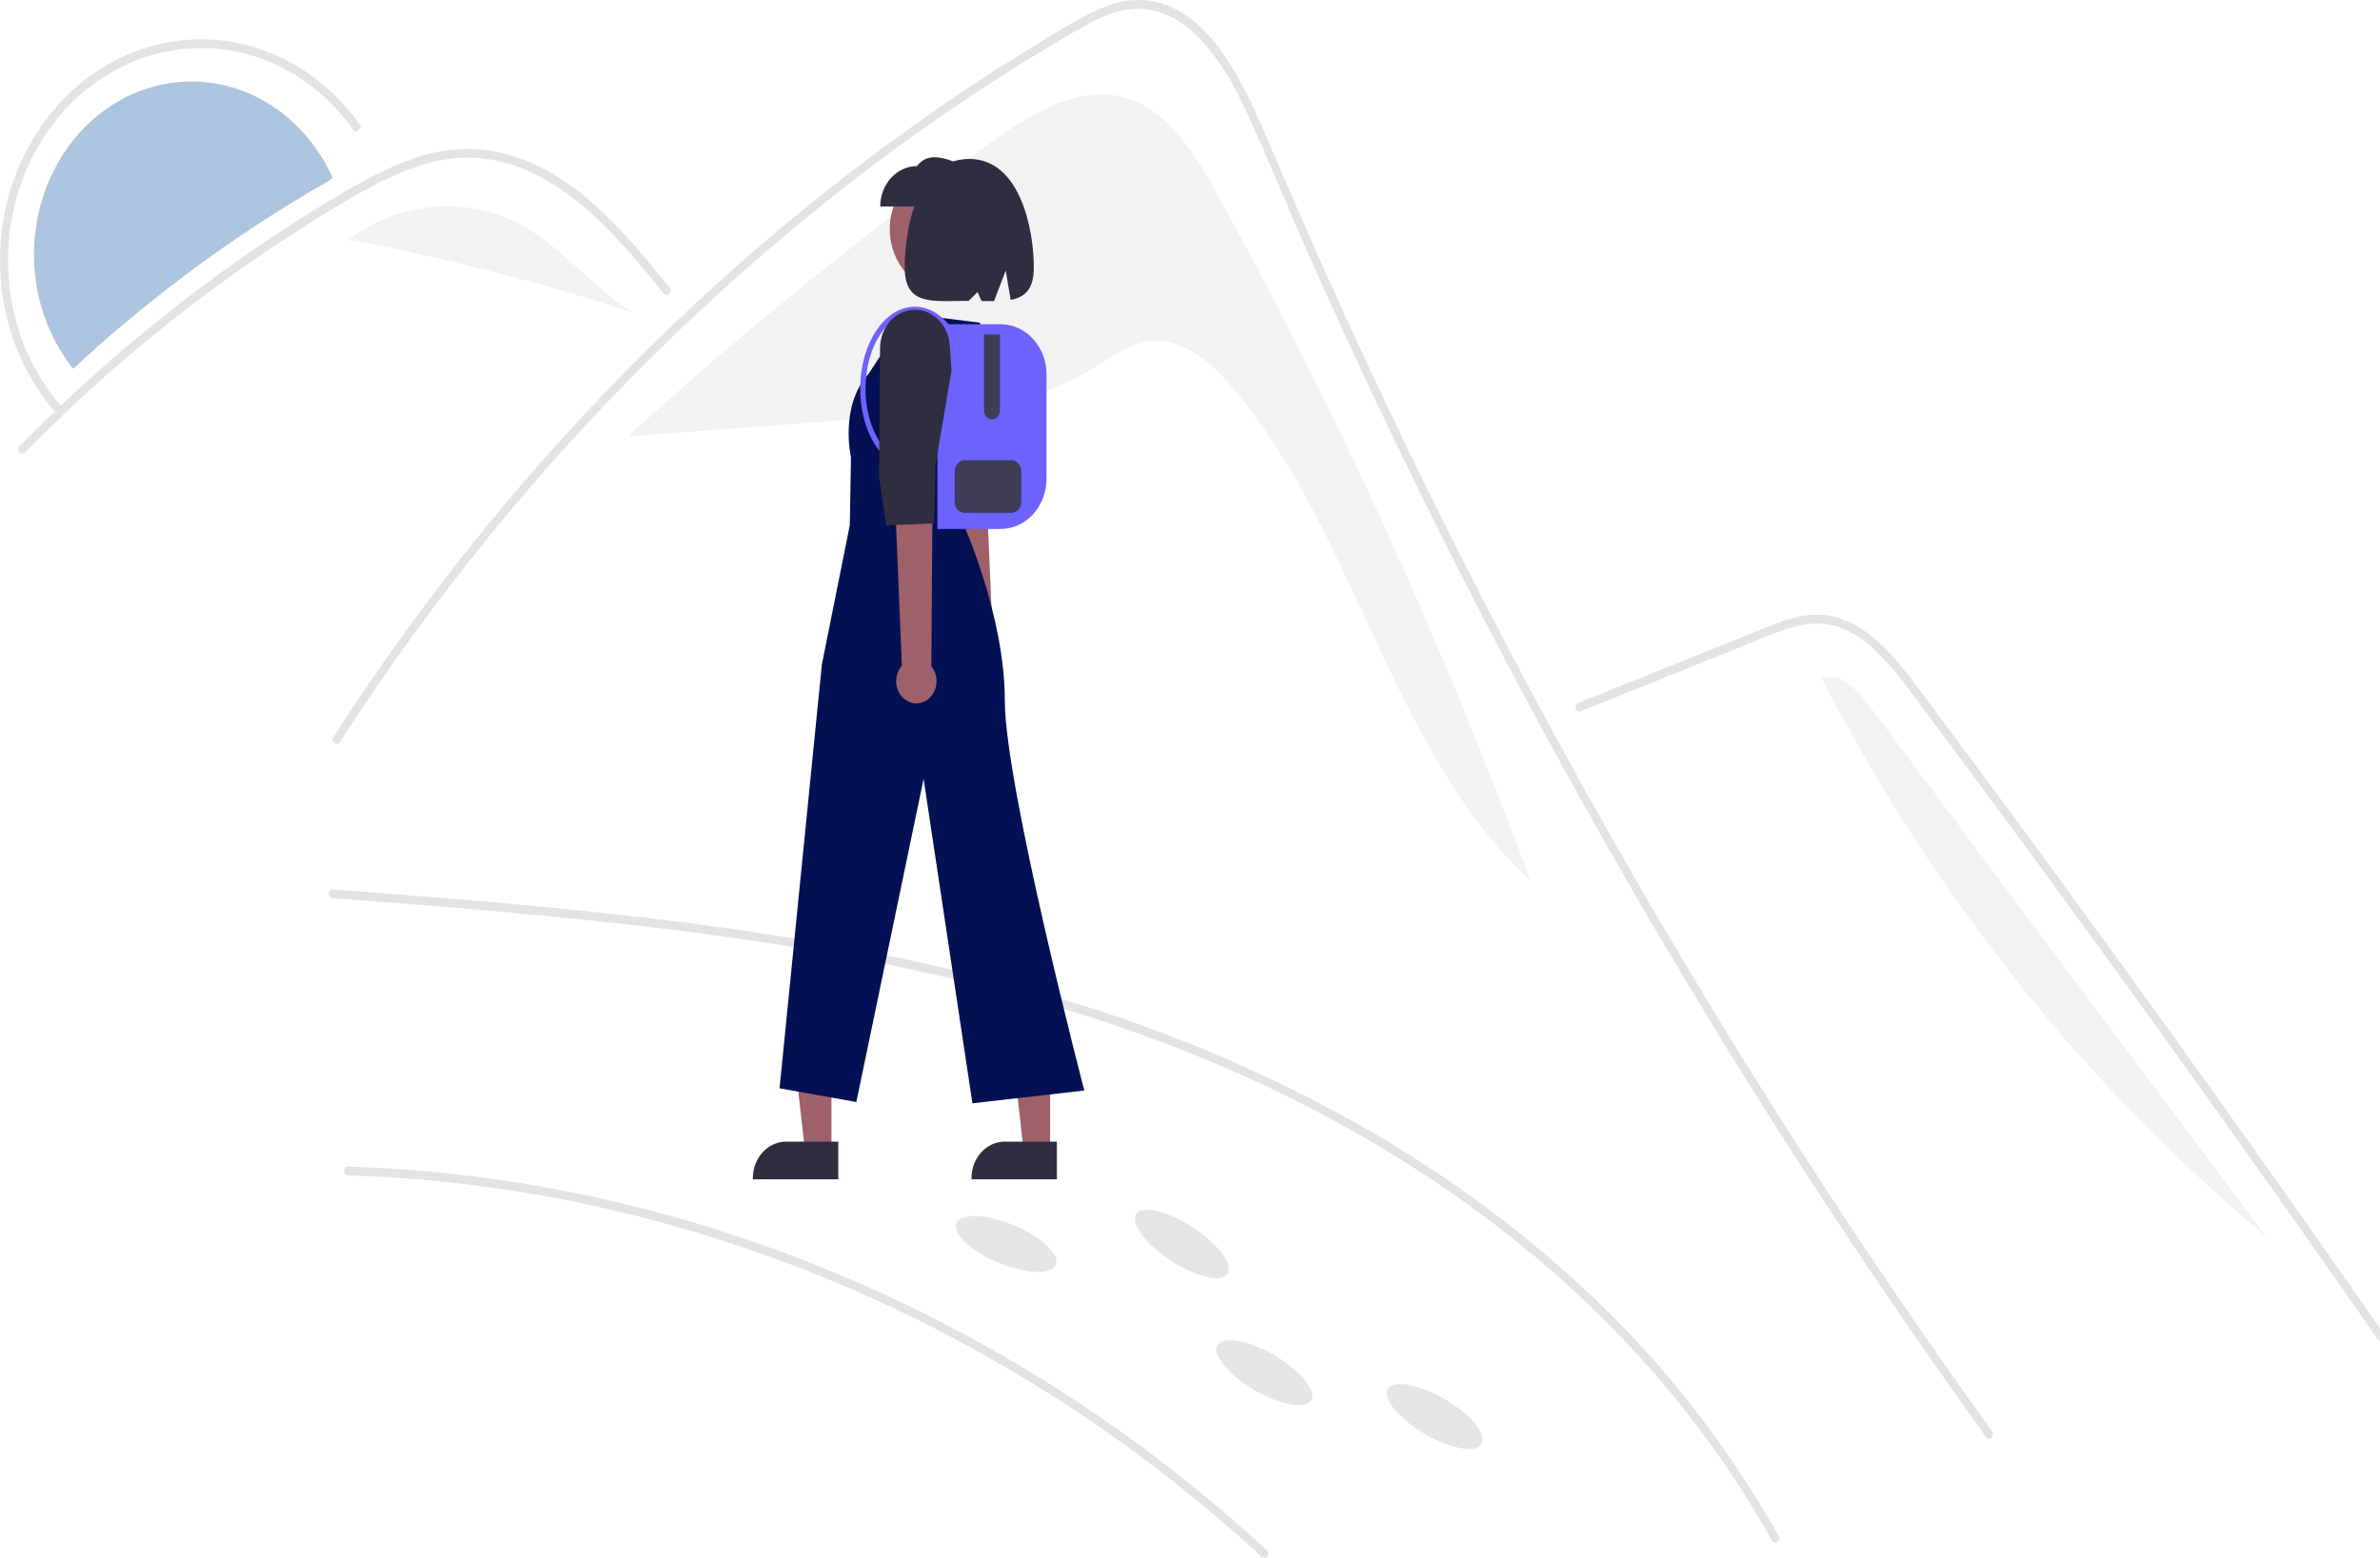 <svg width="956" height="626" viewBox="0 0 956 626" fill="none" xmlns="http://www.w3.org/2000/svg">
<g clip-path="url(#clip0_82_5389)">
<path d="M489.238 78.511C480.292 62.254 469.692 44.896 453.091 39.587C433.866 33.44 414.118 45.652 397.366 57.703C347.27 93.744 299.026 132.801 252.856 174.697L252.907 175.328C288.852 172.605 324.797 169.881 360.742 167.157C386.713 165.189 413.575 162.95 436.526 149.45C445.235 144.328 453.724 137.485 463.593 137.008C475.854 136.416 486.545 145.825 494.946 155.655C544.644 213.806 559.025 302.731 614.781 353.821C579.623 258.548 537.644 166.489 489.238 78.511Z" fill="#F2F2F2"/>
<path d="M133.622 71.427C133.037 71.89 132.453 72.354 131.868 72.807C127.563 75.187 123.336 77.726 119.127 80.286C111.228 85.089 103.43 90.103 95.736 95.328C80.425 105.725 65.595 116.916 51.243 128.9C43.804 135.115 36.518 141.534 29.385 148.157C28.868 147.535 28.369 146.892 27.881 146.239C27.765 146.081 27.641 145.923 27.535 145.755C22.055 138.241 18.054 129.558 15.787 120.257C13.52 110.955 13.036 101.238 14.366 91.72C15.695 82.202 18.81 73.091 23.511 64.965C28.213 56.839 34.399 49.875 41.678 44.513C48.958 39.151 57.171 35.51 65.798 33.818C74.425 32.127 83.278 32.423 91.796 34.688C100.313 36.953 108.31 41.137 115.279 46.975C122.248 52.813 128.037 60.178 132.28 68.603C132.347 68.73 132.414 68.867 132.472 68.993C132.875 69.794 133.258 70.605 133.622 71.427Z" fill="#ADC4DE"/>
<path d="M139.769 472.263C165.8 473.043 191.755 475.733 217.46 480.315C294.774 494.135 368.9 524.359 435.704 569.3C457.922 584.238 479.206 600.79 499.417 618.844C501.895 621.06 504.356 623.299 506.801 625.561C508.371 627.012 510.652 624.531 509.069 623.068C489.005 604.525 467.84 587.468 445.715 572.012C423.614 556.581 400.62 542.754 376.879 530.617C353.105 518.454 328.643 507.986 303.644 499.277C278.683 490.582 253.232 483.684 227.455 478.627C201.742 473.575 175.753 470.4 149.658 469.123C146.363 468.964 143.067 468.835 139.769 468.738C137.704 468.676 137.706 472.201 139.769 472.263Z" fill="#E4E4E4"/>
<path d="M133.617 360.848C180.215 364.429 226.831 368.07 273.244 373.959C319.704 379.853 366.002 388.04 411.362 400.691C451.464 411.876 490.749 426.602 528.136 446.149C563.091 464.425 596.438 486.712 626.541 513.509C656.223 539.931 682.762 570.773 703.994 605.726C706.669 610.129 709.259 614.593 711.764 619.116C712.838 621.05 715.613 619.281 714.534 617.337C694.289 581.259 669.099 548.829 639.853 521.192C610.537 493.239 577.799 469.761 543.245 450.407C507.095 430.385 469.225 414.358 430.192 402.561C385.039 388.675 338.791 379.552 292.319 372.988C245.431 366.365 198.28 362.35 151.137 358.677C145.298 358.222 139.458 357.77 133.617 357.323C131.557 357.165 131.566 360.69 133.617 360.848Z" fill="#E4E4E4"/>
<path d="M797.928 577.606C792.433 569.981 786.976 562.32 781.558 554.624C737.418 491.894 695.93 427.045 657.093 360.078C630.714 314.596 605.643 268.24 581.88 221.011C570.567 198.558 559.564 175.929 548.871 153.123C540.574 135.44 532.462 117.652 524.535 99.757C522.268 94.647 520.065 89.512 517.873 84.366C512.708 72.264 507.64 60.103 502.197 48.166C495.996 34.56 488.447 20.296 477.058 11.155C471.876 6.824 465.678 4.204 459.191 3.6C449.92 2.942 441.366 7.149 433.325 11.743C374.493 45.452 319.414 87.714 269.597 135.805C219.651 184.003 175.008 238.456 136.578 298.052C135.402 299.897 132.622 298.135 133.808 296.278C138.481 289.017 143.247 281.834 148.105 274.73C208.512 186.452 282.579 110.538 366.922 50.457C381.112 40.352 395.569 30.722 410.292 21.565C417.713 16.948 425.166 12.389 432.747 8.112C440.179 3.918 448.07 0.146 456.56 0.005C485.452 -0.488 500.412 35.465 510.687 59.657C513.917 67.27 517.185 74.861 520.493 82.427C532.992 111.154 545.973 139.619 559.436 167.822C567.744 185.234 576.234 202.545 584.906 219.754C611.895 273.343 640.58 325.848 670.962 377.267C711.21 445.378 754.288 511.328 800.195 575.115C801.457 576.878 799.201 579.392 797.928 577.606Z" fill="#E4E4E4"/>
<path d="M266.741 118.052C265.063 115.995 263.395 113.939 261.705 111.883C248.382 95.692 234.086 79.69 215.79 70.408C207.067 65.842 197.544 63.417 187.882 63.299C177.895 63.334 168.132 66.213 158.905 70.243C154.542 72.158 150.275 74.332 146.073 76.647C141.272 79.302 136.556 82.134 131.862 84.989C123.051 90.346 114.355 95.939 105.772 101.767C88.695 113.364 72.154 125.845 56.147 139.212C47.849 146.144 39.722 153.304 31.767 160.69C24.367 167.552 17.118 174.597 10.018 181.827C8.499 183.367 6.232 180.876 7.751 179.336C9.622 177.421 11.514 175.518 13.407 173.638C18.754 168.327 24.186 163.118 29.703 158.011C39.765 148.682 50.087 139.714 60.67 131.105C77.126 117.711 94.149 105.225 111.738 93.648C120.528 87.867 129.439 82.329 138.47 77.034C141.197 75.436 143.956 73.874 146.747 72.393C153.079 68.884 159.659 65.941 166.421 63.593C176.001 60.188 186.137 59.094 196.137 60.385C205.792 61.929 215.094 65.465 223.553 70.807C241.517 81.84 255.45 98.9 269.008 115.549C270.377 117.241 268.121 119.743 266.741 118.052Z" fill="#E4E4E4"/>
<path d="M634.813 285.83L677.859 268.53L699.231 259.941C706.192 257.143 713.136 253.958 720.331 251.955C726.693 250.184 733.157 249.895 739.429 252.223C744.964 254.474 750.029 257.924 754.325 262.369C758.715 266.81 762.798 271.603 766.543 276.706C771.197 282.851 775.781 289.06 780.386 295.248C799.392 320.788 818.273 346.439 837.03 372.201C855.787 397.963 874.418 423.833 892.924 449.814C911.475 475.857 929.899 502.01 948.195 528.271C950.436 531.489 952.676 534.707 954.913 537.928C956.149 539.707 958.937 537.953 957.683 536.149C939.252 509.623 920.693 483.206 902.005 456.897C883.271 430.526 864.408 404.267 845.415 378.119C826.422 351.972 807.302 325.938 788.053 300.018C783.257 293.56 778.454 287.11 773.642 280.666C769.584 275.231 765.571 269.737 761.119 264.679C752.948 255.393 742.74 247.187 730.52 246.964C723.335 246.833 716.381 249.338 709.706 251.992C702.51 254.852 695.331 257.767 688.144 260.655L644.797 278.076L633.96 282.431C632.037 283.204 632.868 286.612 634.813 285.83Z" fill="#E4E4E4"/>
<path d="M145.19 51.057L142.632 53.183C132.398 38.283 117.994 27.488 101.633 22.459C85.273 17.43 67.862 18.445 52.078 25.347C36.293 32.25 23.009 44.658 14.267 60.664C5.525 76.67 1.809 95.388 3.691 113.94C5.554 132.908 13.216 150.621 25.426 164.186L23.138 166.657C10.423 152.531 2.443 134.084 0.503 114.331C-1.457 95.011 2.412 75.519 11.516 58.851C20.619 42.183 34.453 29.261 50.89 22.073C67.327 14.885 85.458 13.828 102.495 19.064C119.532 24.301 134.533 35.541 145.19 51.057Z" fill="#E4E4E4"/>
<path d="M390.039 276.779C389.118 276.171 388.33 275.349 387.73 274.37C387.13 273.391 386.733 272.28 386.566 271.114C386.399 269.948 386.467 268.756 386.764 267.622C387.062 266.488 387.583 265.439 388.289 264.55L378.741 159.274L394.684 160.437L399.101 264.102C400.381 265.505 401.149 267.375 401.258 269.358C401.368 271.342 400.811 273.301 399.694 274.863C398.577 276.426 396.977 277.484 395.198 277.837C393.418 278.19 391.583 277.814 390.039 276.779Z" fill="#9E616A"/>
<path d="M401.143 155.375L396.963 190.281L397.543 211.675L380.009 213.439L376.495 195.645L374.559 148.54C374.413 144.987 375.498 141.505 377.595 138.796C379.692 136.088 382.646 134.353 385.861 133.942C389.197 133.516 392.551 134.548 395.2 136.816C397.85 139.083 399.581 142.404 400.022 146.062L401.143 155.375Z" fill="#2F2E41"/>
<path d="M333.993 462.506H323.357L318.297 417.426L333.995 417.427L333.993 462.506Z" fill="#9E616A"/>
<path d="M336.706 473.835L302.41 473.834V473.357C302.41 469.467 303.817 465.736 306.32 462.986C308.824 460.235 312.219 458.69 315.759 458.689L336.707 458.69L336.706 473.835Z" fill="#2F2E41"/>
<path d="M421.82 462.506H411.184L406.123 417.426L421.821 417.427L421.82 462.506Z" fill="#9E616A"/>
<path d="M424.532 473.835L390.236 473.834V473.357C390.236 469.467 391.643 465.736 394.146 462.986C396.65 460.235 400.045 458.69 403.585 458.689L424.533 458.69L424.532 473.835Z" fill="#2F2E41"/>
<path d="M380.459 117.35C393.195 117.35 403.519 106.005 403.519 92.01C403.519 78.016 393.195 66.671 380.459 66.671C367.723 66.671 357.398 78.016 357.398 92.01C357.398 106.005 367.723 117.35 380.459 117.35Z" fill="#9E616A"/>
<path d="M377.479 127.637L393.482 129.646C397.374 135.711 399.897 142.705 400.844 150.052C401.791 157.399 401.134 164.888 398.928 171.901L386.852 210.285C386.852 210.285 403.615 247.211 403.615 281.494C403.615 315.777 435.539 438.151 435.539 438.151L390.603 443.302L370.996 312.939L343.977 442.776L313.132 437.259L330.121 267.028L341.347 210.997L341.825 183.673C341.825 183.673 337.052 163.169 348.998 150.042L363.584 127.71L377.479 127.637Z" fill="#031054"/>
<path d="M353.577 82.961H387.464V66.73C380.026 63.483 372.748 60.722 368.348 66.73C364.431 66.73 360.674 68.44 357.904 71.484C355.133 74.528 353.577 78.656 353.577 82.961Z" fill="#2F2E41"/>
<path d="M389.34 63.866C409.598 63.866 415.268 91.768 415.268 107.509C415.268 116.287 411.655 119.427 405.978 120.489L403.973 108.739L399.277 120.995C397.682 121.004 396.006 120.97 394.269 120.934L392.677 117.332L389.127 120.87C374.906 120.893 363.412 123.171 363.412 107.509C363.412 91.768 368.385 63.866 389.34 63.866Z" fill="#2F2E41"/>
<path opacity="0.2" d="M359.381 217.98L358.525 177.107L356.252 158.962L350.635 176.937L359.381 217.98Z" fill="black"/>
<path d="M402 212.529H376.535V130.283H402C406.872 130.289 411.543 132.418 414.988 136.203C418.432 139.989 420.37 145.121 420.376 150.474V192.337C420.37 197.69 418.432 202.823 414.988 206.608C411.543 210.393 406.872 212.523 402 212.529Z" fill="#6C63FF"/>
<path d="M398.456 168.468C397.605 168.467 396.79 168.096 396.188 167.435C395.587 166.774 395.249 165.878 395.248 164.943V134.395H401.663V164.943C401.663 165.878 401.324 166.774 400.723 167.435C400.122 168.096 399.306 168.467 398.456 168.468Z" fill="#3F3D56"/>
<path d="M406.168 206.066H387.535C386.462 206.065 385.432 205.596 384.673 204.761C383.914 203.927 383.487 202.796 383.486 201.616V189.368C383.487 188.188 383.914 187.057 384.673 186.222C385.432 185.388 386.462 184.919 387.535 184.917H406.168C407.242 184.919 408.271 185.388 409.03 186.222C409.789 187.057 410.216 188.188 410.218 189.368V201.616C410.216 202.796 409.789 203.927 409.03 204.761C408.271 205.596 407.242 206.065 406.168 206.066Z" fill="#3F3D56"/>
<path d="M353.115 181.048C348.292 174.796 345.526 165.714 345.526 156.131C345.526 137.991 355.36 123.233 367.446 123.233C373.935 123.233 380.049 127.494 384.219 134.924L382.399 136.158C378.627 129.437 373.177 125.583 367.446 125.583C356.539 125.583 347.665 139.287 347.665 156.131C347.665 165.166 350.246 173.695 354.747 179.529L353.115 181.048Z" fill="#6C63FF"/>
<path d="M363.509 281.033C362.535 280.308 361.717 279.357 361.113 278.246C360.51 277.136 360.135 275.894 360.016 274.608C359.896 273.321 360.035 272.022 360.422 270.801C360.809 269.579 361.435 268.466 362.256 267.54L357.506 151.738L374.885 154.051L374.109 267.755C375.434 269.374 376.173 271.47 376.185 273.647C376.198 275.824 375.483 277.931 374.176 279.568C372.87 281.204 371.062 282.257 369.096 282.528C367.13 282.798 365.142 282.266 363.509 281.033Z" fill="#9E616A"/>
<path d="M382.226 148.935L375.764 186.851L375.242 210.295L355.963 211.079L353.081 191.383L353.511 139.72C353.543 135.824 354.919 132.085 357.36 129.259C359.801 126.432 363.127 124.727 366.667 124.488C370.339 124.24 373.953 125.588 376.728 128.242C379.504 130.896 381.219 134.642 381.503 138.673L382.226 148.935Z" fill="#2F2E41"/>
<path d="M424.211 507.957C425.644 503.696 417.823 496.597 406.744 492.1C395.664 487.604 385.522 487.413 384.089 491.674C382.657 495.934 390.478 503.034 401.557 507.53C412.636 512.027 422.779 512.218 424.211 507.957Z" fill="#E6E6E6"/>
<path d="M493.243 511.565C495.31 507.631 488.694 499.182 478.465 492.692C468.237 486.203 458.269 484.132 456.202 488.066C454.136 492 460.752 500.449 470.98 506.938C481.209 513.427 491.177 515.498 493.243 511.565Z" fill="#E6E6E6"/>
<path d="M526.856 562.33C528.759 558.298 521.801 550.186 511.316 544.212C500.831 538.238 490.788 536.664 488.885 540.697C486.982 544.729 493.94 552.841 504.425 558.815C514.911 564.789 524.953 566.362 526.856 562.33Z" fill="#E6E6E6"/>
<path d="M595.29 579.954C597.193 575.922 590.235 567.81 579.75 561.836C569.265 555.862 559.222 554.288 557.319 558.321C555.417 562.353 562.374 570.465 572.859 576.439C583.345 582.413 593.387 583.987 595.29 579.954Z" fill="#E6E6E6"/>
<path d="M210.126 90.78C188.251 78.427 160.237 80.846 140.135 96.28C178.477 103.549 216.4 113.274 253.709 125.407C238.216 115.431 226.097 99.8 210.126 90.78Z" fill="#F2F2F2"/>
<path d="M139.92 96.238L135.709 99.999C137.133 98.683 138.614 97.448 140.135 96.28C140.063 96.267 139.992 96.251 139.92 96.238Z" fill="#F2F2F2"/>
<path d="M752.705 286.003C748.468 280.335 743.886 274.401 737.548 272.099L731.631 272.355C776.675 359.814 837.511 436.236 910.403 496.929C857.837 426.62 805.271 356.311 752.705 286.003Z" fill="#F2F2F2"/>
</g>
<defs>
<clipPath id="clip0_82_5389">
<rect width="958" height="626" fill="white"/>
</clipPath>
</defs>
</svg>
